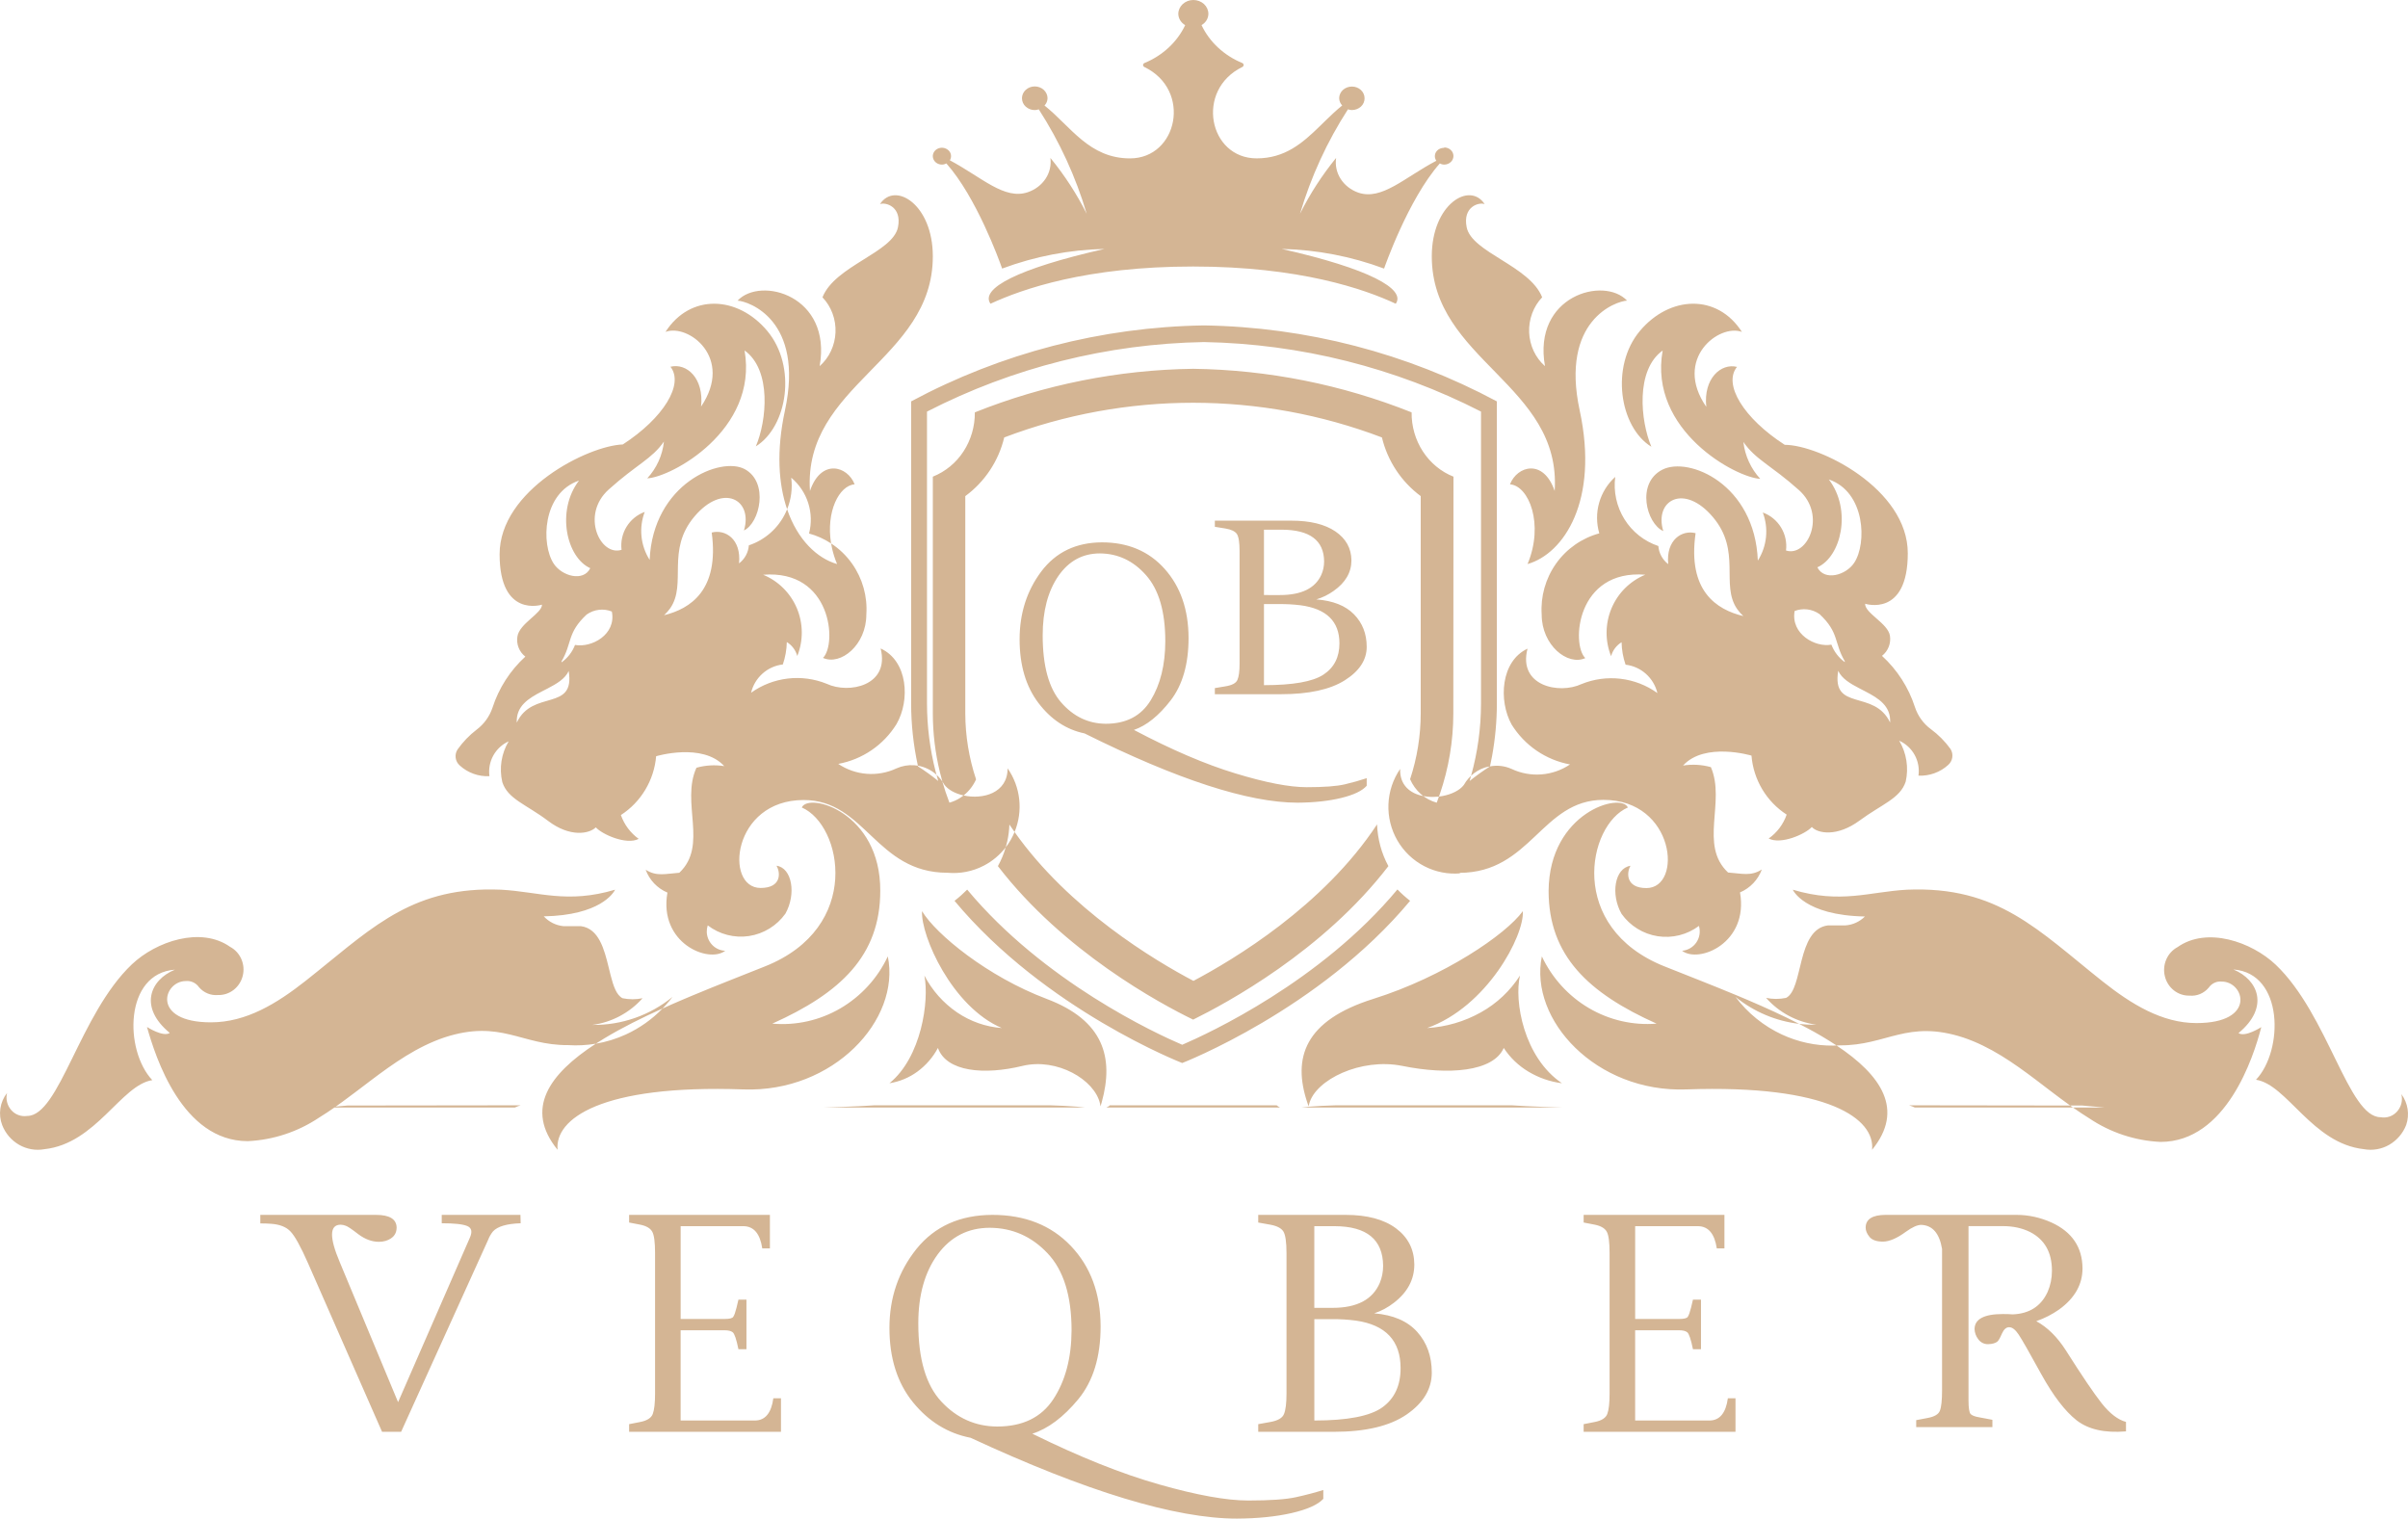 <svg width="111" height="70" viewBox="0 0 111 70" xmlns="http://www.w3.org/2000/svg">
    <defs>
        <clipPath id="gna58qu5ia">
            <path d="M1920 0v4598H0V0h1920z"/>
        </clipPath>
        <clipPath id="v773t6gezb">
            <path d="M45.743 56c1.501 0 2.707.476 3.617 1.429.91.953 1.368 2.186 1.374 3.7v.017c0 1.4-.343 2.517-1.028 3.351-.686.828-1.392 1.358-2.12 1.59 2.176 1.072 4.126 1.852 5.852 2.34 1.732.493 3.1.74 4.105.74 1.004 0 1.737-.052 2.198-.154.461-.102.88-.212 1.259-.331v.408c-.254.272-.742.49-1.463.655-.72.164-1.56.25-2.518.255-2.836 0-6.93-1.242-12.278-3.725-1.052-.205-1.938-.752-2.66-1.642-.72-.89-1.081-2.03-1.081-3.42 0-1.394.417-2.61 1.25-3.648.84-1.038 2.004-1.56 3.493-1.565zm16.281 0c.996 0 1.772.207 2.328.622.556.414.837.969.843 1.664 0 .694-.313 1.283-.939 1.764-.28.219-.584.381-.91.488.875.073 1.536.358 1.983.857.447.499.671 1.123.671 1.874 0 .756-.386 1.4-1.16 1.933-.772.532-1.893.798-3.362.798H58v-.353l.556-.1c.35-.062.562-.186.632-.37.077-.185.115-.5.115-.942v-6.47c0-.51-.048-.843-.144-1-.096-.152-.294-.255-.594-.311L58 56.353V56h4.024zM35.49 56v1.546h-.352c-.1-.672-.384-1.014-.853-1.025h-2.91v4.277h2.03c.224 0 .355-.033.396-.1.047-.068.097-.208.15-.42l.088-.37h.37v2.285h-.37c-.094-.46-.182-.72-.264-.781-.076-.062-.202-.093-.378-.093h-2.023v4.16h3.421c.475 0 .76-.342.853-1.025H36V66h-7v-.353l.51-.1c.317-.062.51-.186.58-.37.07-.185.106-.5.106-.942v-6.47c0-.51-.044-.84-.132-.992-.088-.157-.27-.263-.545-.32l-.519-.1V56h6.49zm-18.16 0c.63 0 .947.196.953.587 0 .302-.17.506-.51.613-.1.028-.201.042-.302.042-.321 0-.636-.115-.945-.344-.302-.235-.498-.367-.586-.395a.675.675 0 0 0-.236-.05c-.517 0-.53.579-.038 1.737l2.684 6.443 3.307-7.576c.126-.28.085-.461-.123-.545-.202-.084-.592-.126-1.172-.126V56h3.629l.009.386c-.643.022-1.068.148-1.276.377a1.438 1.438 0 0 0-.226.395L18.49 66h-.878l-3.411-7.768c-.34-.772-.611-1.262-.813-1.469-.195-.207-.491-.324-.888-.352a6.142 6.142 0 0 0-.501-.017V56h5.33zm62.16 0v1.546h-.352c-.1-.672-.384-1.014-.853-1.025h-2.91v4.277h2.03c.224 0 .355-.033.396-.1.047-.068.097-.208.15-.42l.088-.37h.37v2.285h-.37c-.094-.46-.182-.72-.264-.781-.076-.062-.202-.093-.378-.093h-2.023v4.16h3.421c.475 0 .76-.342.853-1.025H80V66h-7v-.353l.51-.1c.317-.062.51-.186.58-.37.07-.185.106-.5.106-.942v-6.47c0-.51-.044-.84-.132-.992-.088-.157-.27-.263-.545-.32l-.519-.1V56h6.49zm13.463 0c.553 0 1.092.118 1.616.353.945.433 1.421 1.138 1.427 2.113 0 .745-.362 1.379-1.084 1.9-.32.224-.668.402-1.047.534.511.279.963.723 1.354 1.331.747 1.179 1.303 2 1.67 2.466.374.466.744.749 1.111.847v.436c-.975.082-1.733-.088-2.276-.51-.535-.422-1.076-1.129-1.625-2.12-.547-.998-.897-1.61-1.047-1.834-.15-.225-.295-.337-.433-.337-.133-.005-.244.09-.335.288-.084.197-.153.32-.208.37-.09.076-.234.117-.433.123a.54.54 0 0 1-.46-.238.812.812 0 0 1-.163-.453c0-.465.437-.698 1.31-.698.18 0 .33.005.451.016.771-.033 1.306-.378 1.607-1.036.132-.301.199-.627.199-.978 0-.844-.337-1.439-1.01-1.784-.363-.18-.78-.271-1.256-.271h-1.58v8.023c0 .356.033.57.099.641.066.066.196.116.388.148l.614.116v.337H88.33v-.321l.523-.099c.32-.06.509-.172.569-.337.066-.164.1-.48.1-.945v-6.51c-.12-.719-.44-1.089-.958-1.11-.18 0-.418.106-.713.32-.403.296-.752.447-1.048.452-.294 0-.502-.071-.623-.214-.12-.148-.18-.29-.18-.427 0-.39.304-.587.912-.592h6.041zm-47.325.595c-1.002 0-1.8.409-2.403 1.225-.597.817-.895 1.877-.895 3.181 0 1.645.354 2.847 1.064 3.607.709.76 1.566 1.142 2.57 1.148 1.177 0 2.04-.42 2.59-1.259.555-.845.835-1.902.841-3.173 0-1.593-.369-2.778-1.108-3.555-.733-.777-1.62-1.168-2.66-1.174zM61.4 60.807h-.814v4.672c1.526 0 2.57-.202 3.133-.605.562-.403.843-1.006.843-1.807 0-1.266-.687-1.997-2.06-2.193a7.743 7.743 0 0 0-1.102-.067zm.125-4.286h-.94v3.765h.844c1.124 0 1.849-.384 2.175-1.152.102-.246.153-.51.153-.79-.013-1.21-.757-1.817-2.232-1.823zm-20.948-15.46c0 2.994-1.834 4.713-4.977 6.124a5.307 5.307 0 0 0 3.136-.703 5.458 5.458 0 0 0 2.189-2.397c.599 2.926-2.508 6.283-6.657 6.132-6.597-.234-8.705 1.373-8.565 2.783-1.534-1.88-.386-3.497 1.762-4.89.48-.08.949-.225 1.395-.43a5.646 5.646 0 0 0 1.68-1.191c.293-.135.592-.266.892-.394l.464-.196c1.162-.486 2.328-.937 3.37-1.354 4.505-1.795 3.558-6.517 1.694-7.324.311-.709 3.632.212 3.617 3.84zm42.724 6.327-.368-.193A5.726 5.726 0 0 1 80 45.953c.566.75 1.3 1.344 2.14 1.734.745.345 1.554.52 2.369.51l.149-.005a16.776 16.776 0 0 0-1.356-.804zM88 50.95l7.426.01.129.091-7.294-.001a1.62 1.62 0 0 0-.261-.1zm-18.312 0c.452.03.926.054 1.413.07l.899.03H60a8.61 8.61 0 0 1 .346-.037c.383-.03.802-.052 1.237-.063h8.105zm-10.839 0c.038.033.09.067.151.1h-8c.06-.033.151-.067.151-.1h7.698zm-10.44 0c.435.01.854.032 1.238.063.128.01.246.023.353.037H38l.899-.03c.487-.016.96-.04 1.413-.07h8.098zM64.417 41c.183.188.378.363.584.524C60.816 46.55 54.496 49 54.496 49S48.184 46.55 44 41.524c.206-.159.4-.332.584-.517 3.535 4.244 8.686 6.628 9.912 7.152 1.234-.532 6.385-2.915 9.92-7.159zm1.195-4.305-.114-.092c.212.188.461.323.73.397v-.004l.002-.003.002-.008.001-.001v-.001l.002-.004v-.002l.003-.007.001-.003v-.001l.001-.001.002-.005.001-.004.003-.008.001-.003.001-.004.001-.002.004-.011.001-.003.001-.003.003-.006.004-.011v-.001l.001-.004.003-.007.002-.005.001-.003.001-.002v-.001l.002-.005v-.001l.002-.006.002-.004.001-.003.002-.005v-.002l.007-.019.004-.009.005-.015.004-.011v-.001l.005-.013.003-.007v-.002l.002-.004v-.001l.003-.007.003-.01.009-.023.001-.002.002-.006.001-.004.001-.001c-.178.018-.362.02-.541.001l-.176-.027zM50.794 25c1.201 0 2.166.408 2.894 1.225.728.816 1.095 1.873 1.1 3.171v.015c0 1.2-.275 2.158-.823 2.872-.549.71-1.114 1.164-1.695 1.363 1.74.919 3.3 1.587 4.68 2.005 1.386.423 2.48.635 3.284.635.804 0 1.39-.044 1.759-.132.369-.087.704-.182 1.007-.284v.35c-.203.233-.593.42-1.17.561-.577.141-1.248.214-2.014.219-2.27 0-5.544-1.064-9.823-3.193-.842-.175-1.55-.644-2.128-1.407-.577-.763-.865-1.74-.865-2.931 0-1.196.333-2.238 1-3.128.671-.889 1.603-1.336 2.794-1.341zm-.092.51c-.801 0-1.44.35-1.922 1.05-.477.7-.716 1.609-.716 2.727 0 1.41.284 2.44.85 3.09.568.652 1.254.98 2.058.985.94 0 1.63-.36 2.07-1.079.445-.724.67-1.63.674-2.72 0-1.365-.295-2.38-.886-3.047-.586-.665-1.296-1-2.128-1.006zm-24.488 5.42c-.165.362-.552.588-.968.804l-.28.144c-.605.315-1.181.666-1.145 1.432.724-1.547 2.7-.486 2.393-2.38zm58.521-.01c-.315 1.9 1.66.835 2.393 2.387.04-.768-.536-1.12-1.143-1.436l-.28-.145c-.416-.216-.804-.443-.97-.806zM59.521 24c.872 0 1.55.166 2.037.497.486.332.732.776.738 1.332 0 .555-.274 1.026-.822 1.411a2.701 2.701 0 0 1-.796.39c.766.059 1.344.287 1.735.686.391.399.587.899.587 1.5 0 .604-.338 1.12-1.014 1.545-.677.426-1.658.639-2.943.639H56v-.282l.486-.081c.308-.05.492-.148.554-.296.067-.148.1-.399.1-.753v-5.176c0-.408-.042-.675-.126-.8-.083-.121-.257-.204-.52-.249l-.494-.08V24h3.521zm-.545 3.845h-.712v3.738c1.335 0 2.249-.161 2.74-.484.493-.323.739-.804.739-1.445 0-1.013-.601-1.598-1.803-1.755a7.408 7.408 0 0 0-.964-.054zm-31.219.256-.152.009c-.203.024-.397.1-.564.218-.908.848-.659 1.312-1.157 2.16a.155.155 0 0 1 0 .044c.282-.2.499-.48.622-.803.769.14 1.91-.48 1.698-1.54a1.223 1.223 0 0 0-.295-.078l-.152-.01zm54.953.069h.015c-.183 1.064.962 1.685 1.695 1.545.124.323.338.603.616.806v-.045c-.499-.85-.25-1.316-1.159-2.166a1.229 1.229 0 0 0-1.167-.14zm-23.625-3.753h-.821v3.012H59c.984 0 1.618-.307 1.903-.921.09-.198.134-.408.134-.632-.01-.968-.662-1.455-1.953-1.46zm-32.396-2.264c-1.69.575-1.756 2.933-1.163 3.832.38.575 1.368.847 1.683.206-1.09-.486-1.588-2.638-.52-4.038zm57.614-.052c1.071 1.404.572 3.563-.529 4.05.323.644 1.314.37 1.696-.206.594-.887.52-3.268-1.167-3.844zm-47.83-.081c.063.496-.004.997-.19 1.455.48 1.41 1.386 2.264 2.303 2.525a4.316 4.316 0 0 1-.23-.716l-.045-.233a3.542 3.542 0 0 0-1.017-.459 2.53 2.53 0 0 0-.82-2.572zM68.438 9.41c-.254-.103-1.023.109-.83 1.064.233 1.167 2.903 1.772 3.48 3.23-.201.21-.358.463-.461.742a2.256 2.256 0 0 0 .07 1.736c.127.268.304.505.521.695-.576-3.238 2.712-4.157 3.783-3.02-.515.03-3.082.898-2.183 5.062.9 4.164-.735 6.607-2.403 7.081.769-1.838.062-3.61-.81-3.675.33-.854 1.545-1.196 2.06.306C71.986 17.723 66 16.6 66 11.816c0-2.407 1.75-3.464 2.437-2.407zM55.01 0c.183 0 .36.067.49.187s.202.283.202.453a.584.584 0 0 1-.086.296.645.645 0 0 1-.23.222c.37.78 1.042 1.405 1.886 1.75.017.009.031.021.04.037a.096.096 0 0 1 0 .102.107.107 0 0 1-.04.038c-2.189 1.062-1.555 4.215.656 4.215 1.307 0 2.115-.709 2.895-1.468l.293-.286c.244-.238.49-.472.755-.684a.496.496 0 0 1-.14-.334.5.5 0 0 1 .045-.207.537.537 0 0 1 .128-.176.625.625 0 0 1 .416-.155c.155 0 .303.057.412.158a.518.518 0 0 1 .003.765.624.624 0 0 1-.414.16.553.553 0 0 1-.185-.034 18.595 18.595 0 0 0-2.21 4.814A13.91 13.91 0 0 1 61.59 7.28c-.05.335.023.675.209.966.186.29.474.514.815.634 1.083.368 2.123-.694 3.596-1.47a.362.362 0 0 1-.016-.399.399.399 0 0 1 .16-.146.44.44 0 0 1 .218-.048v-.02c.113 0 .222.041.302.115a.38.38 0 0 1 .125.28.38.38 0 0 1-.125.279.446.446 0 0 1-.302.116.39.39 0 0 1-.2-.055c-1.466 1.655-2.571 4.848-2.571 4.848a14.417 14.417 0 0 0-4.717-.905c4.01.905 5.734 1.845 5.255 2.526-1.437-.674-4.43-1.716-9.345-1.716-4.915 0-7.863 1.035-9.337 1.716-.487-.695 1.245-1.62 5.254-2.526a14.417 14.417 0 0 0-4.716.905l-.013-.036c-.126-.357-1.177-3.26-2.56-4.812a.39.39 0 0 1-.198.055.444.444 0 0 1-.257-.078.389.389 0 0 1-.152-.206.36.36 0 0 1 .014-.25.399.399 0 0 1 .176-.189.449.449 0 0 1 .508.057.364.364 0 0 1 .072.468c1.481.79 2.513 1.839 3.596 1.47.34-.116.628-.336.817-.622a1.4 1.4 0 0 0 .222-.957c.656.8 1.216 1.664 1.673 2.574a18.595 18.595 0 0 0-2.21-4.814.553.553 0 0 1-.185.034.615.615 0 0 1-.417-.16.524.524 0 0 1-.172-.385c0-.144.062-.283.172-.385.11-.102.26-.16.417-.16.157 0 .307.058.417.16.11.102.173.24.173.385a.496.496 0 0 1-.14.334c1.216.974 2.063 2.438 3.942 2.438 2.197 0 2.867-3.153.656-4.215a.107.107 0 0 1-.04-.038.096.096 0 0 1 0-.102.107.107 0 0 1 .04-.037c.844-.345 1.517-.97 1.887-1.75a.644.644 0 0 1-.23-.222.584.584 0 0 1-.087-.296c0-.17.073-.332.203-.453A.723.723 0 0 1 55.01 0zM15.476 51.01l.03-.004.507-.046L24 50.95a1.638 1.638 0 0 0-.262.1h-8.32c-.236.164-.474.322-.716.471a6.446 6.446 0 0 1-3.28 1.081c-3.028 0-4.258-3.886-4.646-5.263 0 0 .748.481 1.05.274-1.432-1.177-.921-2.442.237-2.916-2.338.17-2.338 3.716-1.043 5.092-1.438.222-2.59 2.924-4.97 3.183-.4.073-.81.002-1.166-.2a1.805 1.805 0 0 1-.783-.91 1.52 1.52 0 0 1 .223-1.48.883.883 0 0 0 .19.783.813.813 0 0 0 .738.275c1.489 0 2.41-4.693 4.826-6.987 1.115-1.059 3.179-1.762 4.531-.807.23.123.412.322.517.566.106.243.128.516.062.774a1.179 1.179 0 0 1-.42.645c-.207.16-.461.243-.72.235a1.016 1.016 0 0 1-.48-.073 1.043 1.043 0 0 1-.397-.29.666.666 0 0 0-.266-.223.645.645 0 0 0-.338-.058c-1.043 0-1.619 1.903 1.157 1.903 1.633 0 3.043-.874 4.352-1.903 2.804-2.21 4.599-4.14 8.288-4.22l.363-.001.376.01c1.74.096 3.042.659 5.25 0l-.007.014c-.068.133-.683 1.166-3.28 1.215.238.256.557.416.9.451h.805c.838.107 1.082 1.064 1.294 1.93l.084.34c.128.496.27.915.55 1.053.303.063.616.063.92 0a3.762 3.762 0 0 1-2.316 1.23A5.728 5.728 0 0 0 31 45.954a5.772 5.772 0 0 1-.3.363l-.16.17c-.958.432-1.877.89-2.681 1.376l-.393.246c-.42.072-.85.094-1.278.066-2.158.015-3.1-1.2-5.696-.356-1.266.427-2.35 1.194-3.414 1.997l-.637.483c-.213.161-.426.321-.641.478l-.324.232zm31.661-1.878c-1.769.432-3.508.275-3.902-.826a3.252 3.252 0 0 1-.945 1.09 2.955 2.955 0 0 1-1.29.536c1.472-1.194 1.842-3.796 1.611-4.963a4.67 4.67 0 0 0 1.503 1.696c.623.422 1.333.67 2.066.723-2.296-.976-3.738-4.254-3.678-5.388.649 1.075 3.03 3.022 5.744 4.044 2.632.992 3.11 2.705 2.54 4.762l-.057.193-.02-.119c-.243-1.114-1.987-2.128-3.572-1.748zm16.168-3.088c3.257-1.022 6.114-2.969 6.892-4.044.073 1.134-1.657 4.412-4.413 5.388a5.746 5.746 0 0 0 2.479-.723 5.073 5.073 0 0 0 1.803-1.696c-.276 1.167.167 3.77 1.934 4.963a3.958 3.958 0 0 1-1.548-.536 3.513 3.513 0 0 1-1.135-1.09c-.48 1.101-2.559 1.258-4.681.826-1.905-.38-4 .636-4.288 1.752l-.024.115-.059-.167c-.697-2.07-.131-3.792 3.04-4.788zm21.353 2.148c2.068 1.374 3.142 2.964 1.638 4.808.14-1.41-1.968-3.017-8.565-2.783-4.15.15-7.256-3.206-6.657-6.132.472 1 1.23 1.832 2.173 2.386.944.553 2.03.802 3.116.714-3.144-1.41-4.978-3.13-4.978-6.125.03-3.627 3.35-4.548 3.654-3.839-1.864.807-2.811 5.529 1.686 7.324 1.044.417 2.211.868 3.374 1.354l.465.196c.815.348 1.62.715 2.37 1.1.262.032.527.045.794.038a3.759 3.759 0 0 1-2.317-1.235c.304.063.617.063.92 0 .807-.402.476-3.156 1.93-3.342h.805c.337-.023.656-.168.9-.41-2.807-.052-3.325-1.235-3.325-1.235 2.216.662 3.52.097 5.261 0 4.202-.179 6.045 1.868 9.03 4.235 1.311 1.035 2.721 1.913 4.319 1.913 2.777 0 2.209-1.913 1.166-1.913a.642.642 0 0 0-.34.057.668.668 0 0 0-.265.226 1.046 1.046 0 0 1-.396.291 1.012 1.012 0 0 1-.482.074 1.12 1.12 0 0 1-.72-.237 1.18 1.18 0 0 1-.42-.649 1.216 1.216 0 0 1 .062-.778c.105-.245.287-.446.517-.57 1.353-.96 3.411-.252 4.533.812 2.419 2.307 3.34 7.026 4.83 7.026a.807.807 0 0 0 .412-.03.827.827 0 0 0 .347-.231.872.872 0 0 0 .198-.803 1.537 1.537 0 0 1 .223 1.422 1.81 1.81 0 0 1-.784.915 1.719 1.719 0 0 1-1.167.2c-2.382-.26-3.533-2.976-4.972-3.2 1.273-1.347 1.288-4.912-1.043-5.083 1.158.476 1.67 1.749.237 2.932.302.209 1.05-.275 1.05-.275-.353 1.384-1.619 5.292-4.648 5.292a6.43 6.43 0 0 1-3.282-1.087 15.224 15.224 0 0 1-.752-.499L97 51.05c-.337-.028-.69-.059-1.013-.09h-.56a36.816 36.816 0 0 1-.886-.657l-.691-.527c-1.04-.785-2.102-1.529-3.336-1.947-2.598-.849-3.54.372-5.7.357l-.156.006zm-38.297-9.135c.083-.108.16-.221.228-.34l.095-.18.084-.185c-.082-.114-.16-.229-.238-.344a4.35 4.35 0 0 1-.103.792l-.066.257zm-1.01.845a3.026 3.026 0 0 1-1.676.328c-3.3 0-3.784-3.353-6.63-3.353-3.3 0-3.667 4.054-1.984 4.054.981 0 .915-.723.732-1.025.717.096.922 1.305.41 2.211a2.531 2.531 0 0 1-1.676 1.03 2.509 2.509 0 0 1-1.903-.492.898.898 0 0 0 .414 1.062.88.88 0 0 0 .391.11c-.775.597-3.073-.361-2.663-2.683a1.817 1.817 0 0 1-1.003-1.054c.505.325.915.185 1.551.14 1.34-1.26.06-3.242.79-4.841a3.01 3.01 0 0 1 1.282-.074c-1.003-1.098-3.14-.457-3.14-.457a3.613 3.613 0 0 1-.5 1.546c-.281.47-.666.869-1.125 1.166.155.442.441.825.82 1.098-.563.295-1.683-.206-1.976-.53-.307.302-1.193.464-2.195-.295-1.003-.76-1.866-1.01-2.115-1.791a2.536 2.536 0 0 1 .292-1.88c-.3.136-.548.366-.708.655-.16.29-.222.624-.177.952a1.902 1.902 0 0 1-1.369-.494.569.569 0 0 1-.102-.737c.245-.347.541-.655.878-.913.34-.255.595-.607.732-1.01a5.464 5.464 0 0 1 1.515-2.358.973.973 0 0 1-.366-.922c.088-.604 1.134-1.068 1.134-1.473 0 0-1.954.633-1.954-2.322s4.062-5.004 5.68-5.063c1.873-1.216 2.831-2.778 2.195-3.582.753-.184 1.551.531 1.412 1.836 1.522-2.248-.593-3.833-1.64-3.442 1.135-1.769 3.323-1.68 4.692-.044 1.368 1.636.937 4.407-.527 5.32.505-1.186.732-3.522-.52-4.421.637 3.685-3.395 5.851-4.486 5.895.432-.466.701-1.06.769-1.695-.564.811-1.244 1.04-2.547 2.211-1.303 1.172-.388 3.096.593 2.779-.045-.37.036-.745.23-1.062.194-.317.49-.559.838-.685a2.484 2.484 0 0 0 .227 2.211c.154-3.515 3.279-4.79 4.391-4.179 1.112.612.688 2.477-.044 2.823.432-1.422-.966-2.204-2.283-.641-1.318 1.562-.337 3.095-1.113 4.223-.083.118-.179.226-.285.324 1.207-.295 2.554-1.15 2.195-3.81.622-.162 1.369.295 1.26 1.422a1.155 1.155 0 0 0 .453-.833 2.886 2.886 0 0 0 1.695-1.506l.069-.156c-.397-1.154-.506-2.68-.1-4.556.898-4.164-1.67-5.032-2.184-5.061 1.071-1.138 4.36-.219 3.783 3.019a2.12 2.12 0 0 0 .52-.695 2.242 2.242 0 0 0 .072-1.736 2.152 2.152 0 0 0-.462-.741c.577-1.459 3.247-2.064 3.48-3.23.193-.956-.576-1.168-.83-1.066.686-1.057 2.437 0 2.437 2.407 0 4.784-5.986 5.907-5.664 10.815.508-1.502 1.73-1.16 2.06-.306-.72.054-1.327 1.27-1.085 2.726.376.244.705.56.968.933a3.63 3.63 0 0 1 .656 2.344c0 1.4-1.178 2.366-1.998 1.998.652-.634.41-4.083-2.759-3.833.7.288 1.26.844 1.555 1.545a2.9 2.9 0 0 1 .019 2.2 1.09 1.09 0 0 0-.483-.642c-.007.351-.069.7-.183 1.032a1.7 1.7 0 0 0-.936.42 1.72 1.72 0 0 0-.528.884 3.644 3.644 0 0 1 3.484-.413c1.024.48 2.92.089 2.488-1.628 1.259.575 1.368 2.388.732 3.486a4.01 4.01 0 0 1-2.686 1.835 2.732 2.732 0 0 0 2.686.206c.26-.115.54-.164.819-.143l.166.02.006.032c.323.205.634.43.932.673l-.004-.011v-.002l-.006-.019-.001-.005-.002-.009-.003-.009-.001-.004-.003-.013-.001-.003-.002-.006v-.001l-.004-.016-.005-.017-.002-.007-.002-.009-.003-.011-.002-.007-.001-.006-.004-.012-.002-.009-.001-.005-.002-.006-.003-.012-.002-.006v-.003l-.004-.013-.002-.009-.001-.001-.001-.004v-.003l-.002-.006-.001-.002v-.002l-.002-.007-.001-.005-.001-.003-.003-.012-.003-.01c.07.063.133.131.192.205l.075.103c.096.334.204.658.327.977.177-.05.346-.125.501-.225l.151-.108c.884.195 2.03-.101 2.03-1.249a3.08 3.08 0 0 1 .32 2.934c2.518 3.563 6.458 5.922 8.246 6.862 1.845-.977 5.988-3.45 8.463-7.214.026.678.205 1.338.523 1.924-3.012 3.923-7.459 6.313-9 7.076-1.541-.748-5.981-3.145-9-7.076a4.21 4.21 0 0 0 .36-.867c-.27.351-.614.64-1.009.845zm-1.83-3.747-.001-.001-.003-.006-.002-.003-.068-.111-.008-.011-.114-.433A11.517 11.517 0 0 1 43 32.887V21.972a3.025 3.025 0 0 0 1.414-1.164c.346-.53.529-1.158.522-1.8A28.146 28.146 0 0 1 55 17c3.444.046 6.853.725 10.07 2.008-.007.641.174 1.27.519 1.8.345.53.837.936 1.411 1.164l-.007 10.915a11.494 11.494 0 0 1-.622 3.718l-.042.112.16-.023c.422-.078.798-.26.988-.511.06-.107.13-.207.21-.297l.125-.13a4.64 4.64 0 0 1-.068.244c.301-.242.614-.467.939-.673.335-.065.682-.023.996.117a2.734 2.734 0 0 0 2.693-.207 4.019 4.019 0 0 1-1.54-.635 4.052 4.052 0 0 1-1.153-1.206c-.61-1.101-.5-2.92.734-3.496-.448 1.722 1.46 2.114 2.487 1.633a3.643 3.643 0 0 1 3.5.414 1.725 1.725 0 0 0-.53-.887 1.704 1.704 0 0 0-.937-.421 3.379 3.379 0 0 1-.184-1.035c-.237.144-.41.374-.484.643a2.91 2.91 0 0 1 .02-2.206 2.88 2.88 0 0 1 1.557-1.55c-3.177-.25-3.419 3.209-2.766 3.845-.822.37-2.01-.6-2.01-2.004a3.65 3.65 0 0 1 .662-2.352 3.602 3.602 0 0 1 1.994-1.395 2.538 2.538 0 0 1 .734-2.602 2.974 2.974 0 0 0 .426 1.952 2.938 2.938 0 0 0 1.562 1.234 1.169 1.169 0 0 0 .455.835c-.11-1.131.646-1.59 1.262-1.427-.381 2.669.969 3.526 2.201 3.822a2.053 2.053 0 0 1-.286-.325c-.778-1.131.213-2.661-1.115-4.236-1.328-1.574-2.722-.784-2.29.643-.777-.347-1.261-2.21-.043-2.831s4.263.665 4.402 4.191a2.489 2.489 0 0 0 .228-2.217c.349.126.645.368.84.687.195.318.276.693.231 1.065.983.317 1.893-1.627.594-2.787s-1.988-1.39-2.56-2.218c.073.636.346 1.231.777 1.7-1.093-.044-5.158-2.217-4.498-5.913-1.254.894-1.027 3.237-.52 4.435-1.468-.902-1.901-3.704-.53-5.337 1.373-1.634 3.567-1.73 4.704.044-1.049-.392-3.177 1.235-1.643 3.452-.14-1.308.682-2.025 1.416-1.84-.653.805.308 2.372 2.201 3.592 1.6 0 5.672 2.026 5.672 4.997 0 2.972-1.967 2.329-1.967 2.329-.014.436 1.057.902 1.145 1.478a.985.985 0 0 1-.367.924 5.488 5.488 0 0 1 1.52 2.366c.134.406.39.76.733 1.012.346.255.65.562.903.91a.574.574 0 0 1-.103.739c-.374.34-.868.519-1.372.495a1.532 1.532 0 0 0-.888-1.612c.337.566.445 1.242.3 1.886-.256.783-1.093 1.034-2.127 1.796-1.035.761-1.923.599-2.201.296-.294.325-1.417.827-1.989.532.384-.27.674-.656.83-1.102a3.565 3.565 0 0 1-1.127-1.169 3.596 3.596 0 0 1-.495-1.551s-2.15-.643-3.155.458a3.015 3.015 0 0 1 1.284.074c.69 1.604-.558 3.593.792 4.857.638.044 1.05.185 1.556-.14a1.836 1.836 0 0 1-1.006 1.057c.411 2.328-1.893 3.289-2.67 2.69a.884.884 0 0 0 .659-.386.898.898 0 0 0 .118-.76 2.523 2.523 0 0 1-1.898.476 2.52 2.52 0 0 1-1.668-1.03c-.513-.894-.323-2.107.411-2.218-.176.289-.242 1.028.734 1.028 1.688 0 1.328-4.066-1.981-4.066-2.855 0-3.339 3.364-6.648 3.364l.066.022a3.033 3.033 0 0 1-1.676-.329 3.062 3.062 0 0 1-1.239-1.183 3.093 3.093 0 0 1 .126-3.3c-.027.752.468 1.135 1.068 1.252l-.001-.002-.001-.001-.002-.001-.003-.003-.013-.01-.002-.002-.007-.005-.004-.004-.002-.001-.001-.001-.009-.007-.013-.011-.008-.006-.001-.001-.006-.005-.003-.002-.005-.004-.012-.01-.005-.004-.004-.003-.01-.008-.001-.001a1.956 1.956 0 0 1-.497-.686c.323-.975.488-2 .49-3.03v-10.02a4.743 4.743 0 0 1-1.788-2.704 24.503 24.503 0 0 0-17.411 0 4.72 4.72 0 0 1-1.795 2.705v10.018a9.716 9.716 0 0 0 .497 3.038 1.97 1.97 0 0 1-.575.742c-.39-.087-.727-.267-.897-.512zm-.352-.443a1.716 1.716 0 0 0-.858-.417A13.47 13.47 0 0 1 42 32.432v-13.93A29.531 29.531 0 0 1 55.497 15 29.579 29.579 0 0 1 69 18.502v13.93a13.56 13.56 0 0 1-.221 2.419l-.096.476c-.083.01-.165.03-.247.057a1.721 1.721 0 0 0-.624.372c.302-1.078.456-2.198.457-3.324v-13.46a29.214 29.214 0 0 0-12.772-3.205 29.09 29.09 0 0 0-12.766 3.206v13.46c.002 1.058.136 2.11.398 3.132l.04.147z"/>
        </clipPath>
    </defs>
    <g clip-path="url(#gna58qu5ia)" transform="translate(-362 -4057)">
        <g clip-path="url(#v773t6gezb)" transform="translate(362 4057)">
            <path fill="#D4B594" d="M0 0h111v70H0V0z"/>
        </g>
    </g>
</svg>
